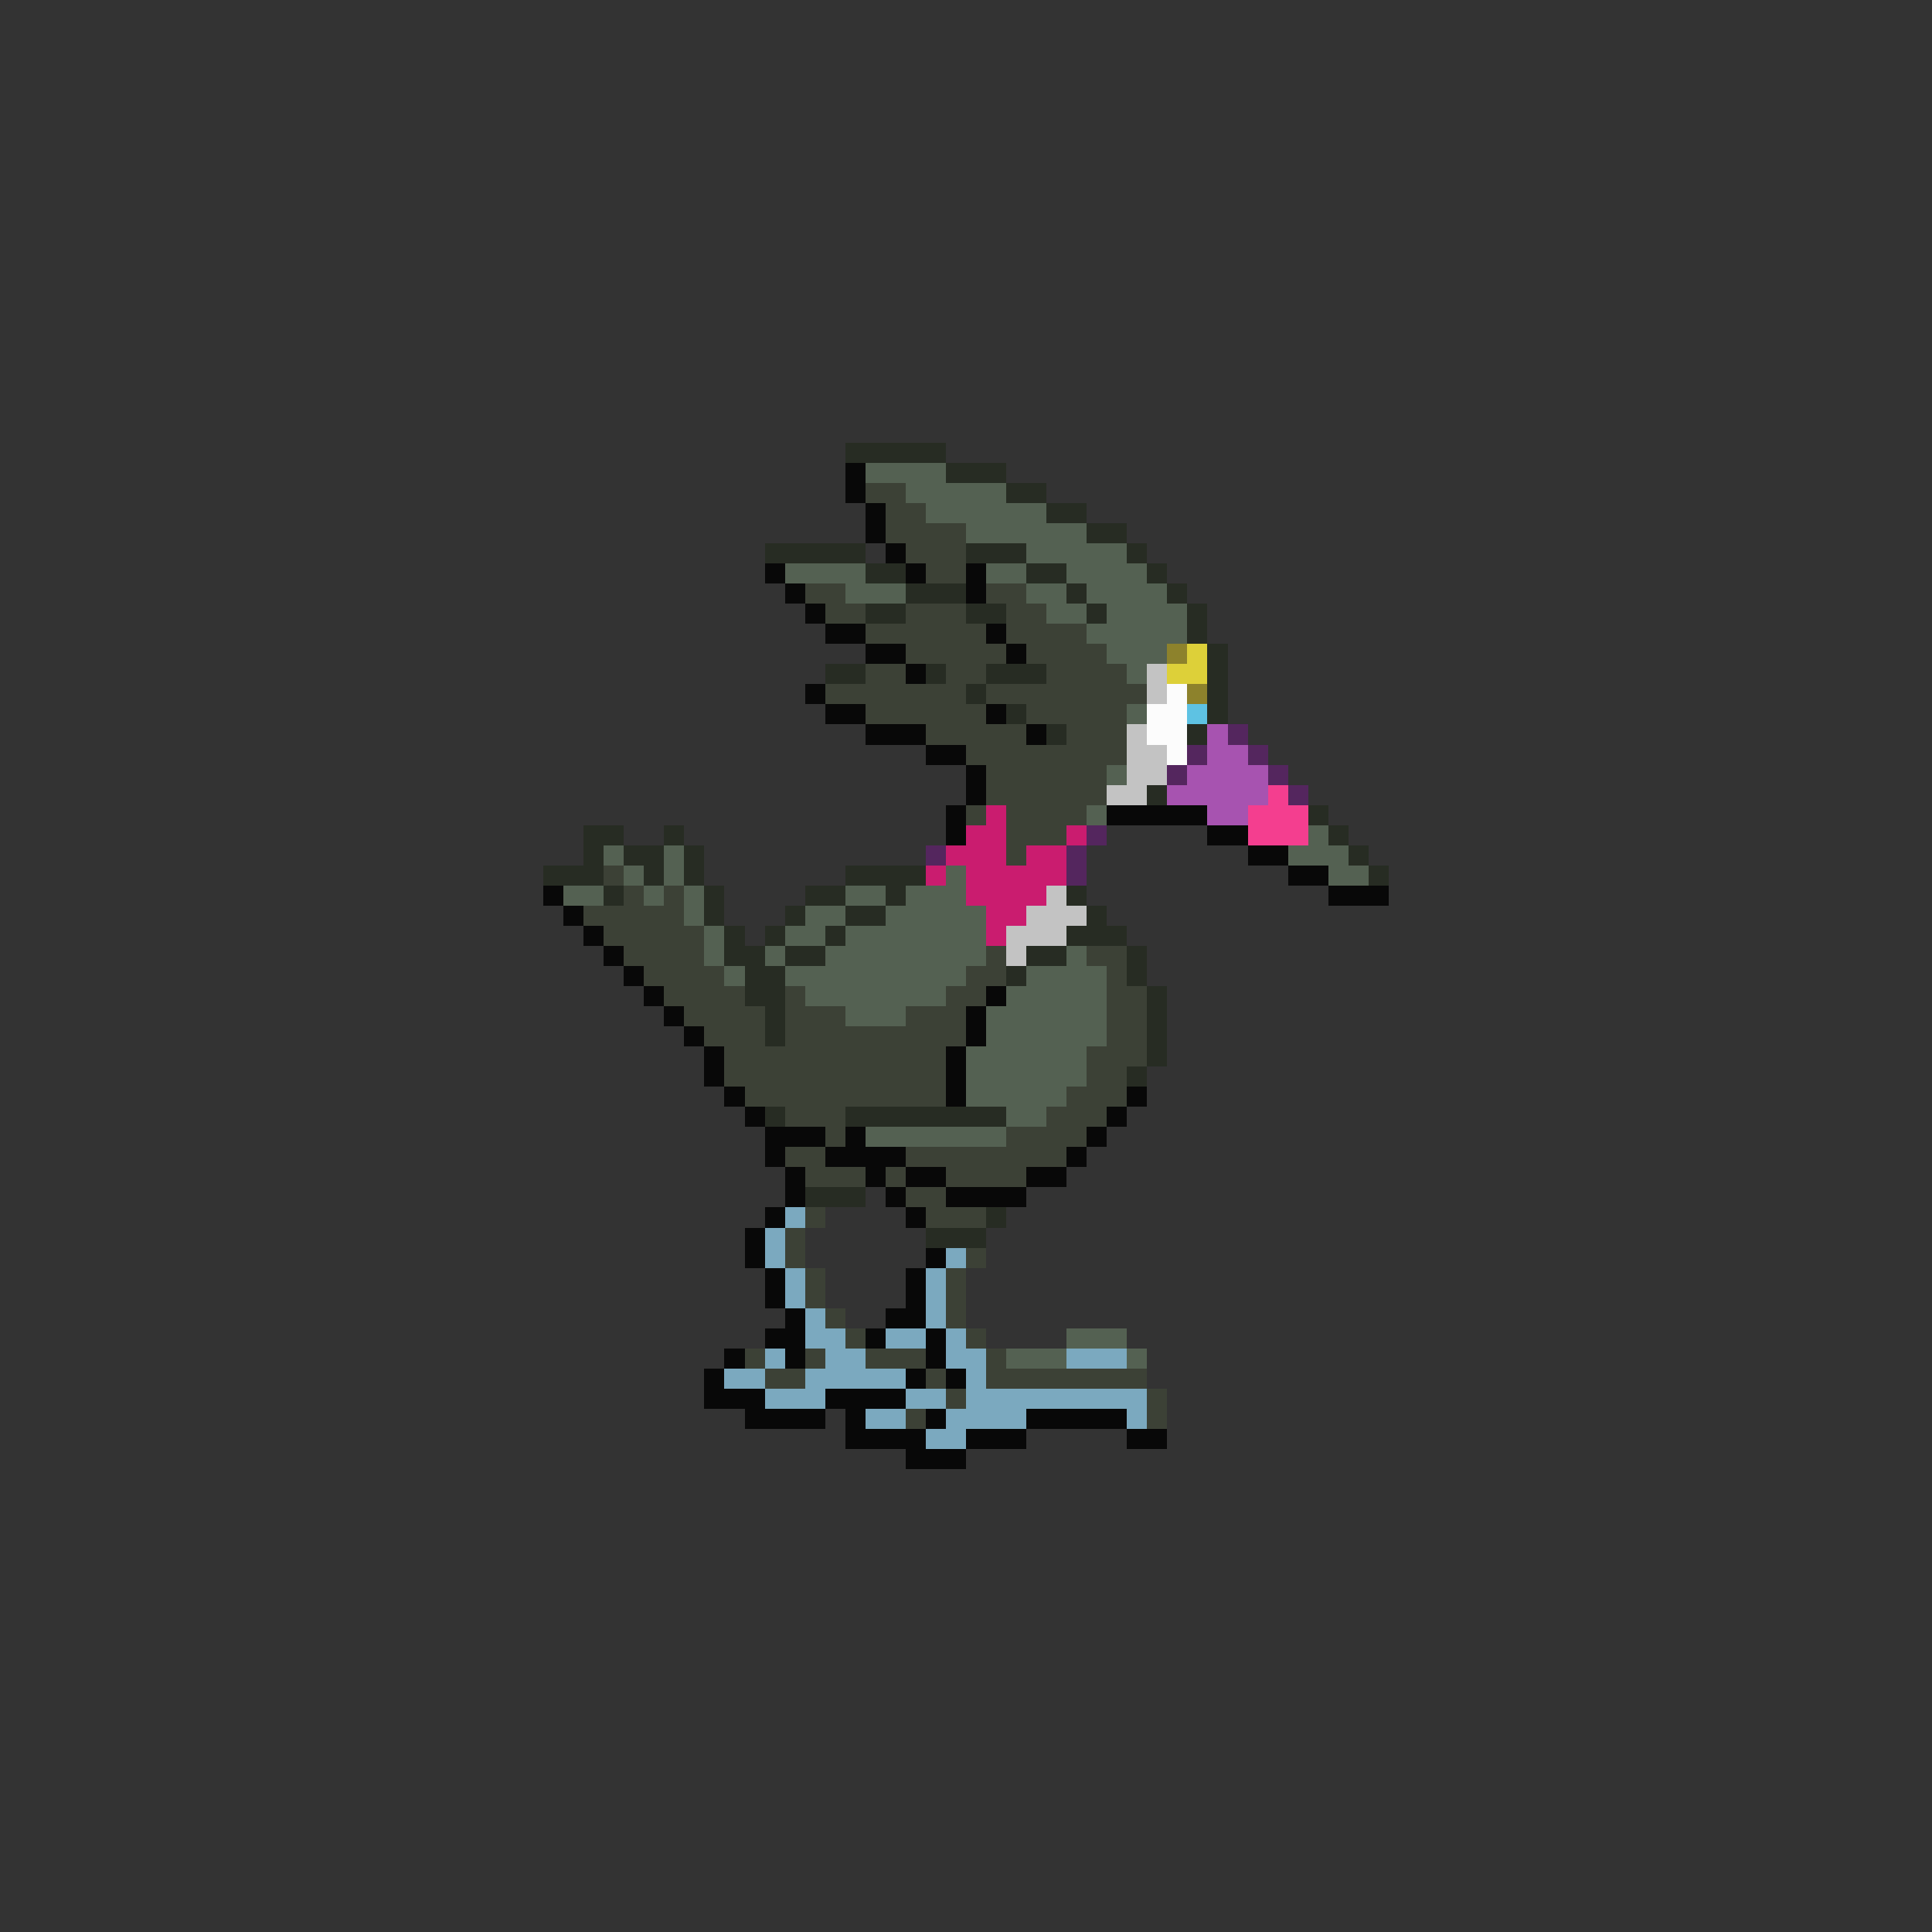 <svg xmlns="http://www.w3.org/2000/svg" viewBox="0 -0.5 96 96" shape-rendering="crispEdges">
<rect x="0" y="-0.5" width="96" height="96" fill="#333333" stroke="none"/>
<path stroke="#272c23" d="M42 22h5M47 23h3M50 24h2M52 25h2M54 26h2M38 27h5M48 27h3M56 27h1M43 28h2M51 28h2M57 28h1M45 29h3M53 29h1M58 29h1M43 30h2M48 30h2M54 30h1M59 30h1M59 31h1M60 32h1M41 33h2M46 33h1M49 33h3M60 33h1M48 34h1M60 34h1M50 35h1M60 35h1M52 36h1M59 36h1M57 39h1M65 40h1M29 41h2M33 41h1M66 41h1M29 42h1M31 42h2M34 42h1M67 42h1M27 43h3M32 43h1M34 43h1M42 43h4M68 43h1M30 44h1M35 44h1M40 44h2M44 44h1M53 44h1M35 45h1M39 45h1M42 45h2M54 45h1M36 46h1M38 46h1M41 46h1M53 46h3M36 47h2M39 47h2M51 47h2M56 47h1M37 48h2M50 48h1M56 48h1M37 49h2M57 49h1M38 50h1M57 50h1M38 51h1M57 51h1M57 52h1M56 53h1M38 55h1M42 55h8M40 59h3M49 60h1M46 61h3" />
<path stroke="#080808" d="M42 23h1M42 24h1M43 25h1M43 26h1M44 27h1M38 28h1M45 28h1M48 28h1M39 29h1M48 29h1M40 30h1M41 31h2M49 31h1M43 32h2M50 32h1M45 33h1M40 34h1M41 35h2M49 35h1M43 36h3M51 36h1M46 37h2M48 38h1M48 39h1M47 40h1M55 40h5M47 41h1M60 41h2M62 42h2M64 43h2M27 44h1M66 44h3M28 45h1M29 46h1M30 47h1M31 48h1M32 49h1M49 49h1M33 50h1M48 50h1M34 51h1M48 51h1M35 52h1M47 52h1M35 53h1M47 53h1M36 54h1M47 54h1M56 54h1M37 55h1M55 55h1M38 56h3M42 56h1M54 56h1M38 57h1M41 57h4M53 57h1M39 58h1M43 58h1M45 58h2M51 58h2M39 59h1M44 59h1M47 59h4M38 60h1M45 60h1M37 61h1M37 62h1M46 62h1M38 63h1M45 63h1M38 64h1M45 64h1M39 65h1M44 65h2M38 66h2M43 66h1M46 66h1M36 67h1M39 67h1M46 67h1M35 68h1M45 68h1M47 68h1M35 69h3M41 69h4M37 70h4M42 70h1M46 70h1M51 70h5M42 71h4M48 71h3M56 71h2M45 72h3" />
<path stroke="#546152" d="M43 23h4M45 24h5M46 25h6M48 26h6M51 27h5M39 28h4M49 28h2M53 28h4M42 29h3M51 29h2M54 29h4M52 30h2M55 30h4M54 31h5M55 32h3M56 33h1M56 35h1M55 38h1M54 40h1M65 41h1M30 42h1M33 42h1M64 42h3M31 43h1M33 43h1M47 43h1M66 43h2M28 44h2M32 44h1M34 44h1M42 44h2M45 44h3M34 45h1M40 45h2M44 45h5M35 46h1M39 46h2M42 46h7M35 47h1M38 47h1M41 47h8M53 47h1M36 48h1M39 48h9M51 48h4M40 49h7M50 49h5M42 50h3M49 50h6M49 51h6M48 52h6M48 53h6M48 54h5M50 55h2M43 56h7M53 66h3M50 67h3M56 67h1" />
<path stroke="#3c4136" d="M43 24h2M44 25h2M44 26h4M45 27h3M46 28h2M40 29h2M49 29h2M41 30h2M45 30h3M50 30h2M43 31h6M50 31h4M45 32h5M51 32h4M43 33h2M47 33h2M52 33h4M41 34h7M49 34h8M43 35h6M51 35h5M46 36h5M53 36h3M48 37h8M49 38h6M49 39h6M48 40h1M50 40h4M50 41h3M50 42h1M30 43h1M31 44h1M33 44h1M29 45h5M30 46h5M31 47h4M49 47h1M54 47h2M32 48h4M48 48h2M55 48h1M33 49h4M39 49h1M47 49h2M55 49h2M34 50h4M39 50h3M45 50h3M55 50h2M35 51h3M39 51h9M55 51h2M36 52h11M54 52h3M36 53h11M54 53h2M37 54h10M53 54h3M39 55h3M52 55h3M41 56h1M50 56h4M39 57h2M45 57h8M40 58h3M44 58h1M47 58h4M45 59h2M40 60h1M46 60h3M39 61h1M39 62h1M48 62h1M40 63h1M47 63h1M40 64h1M47 64h1M41 65h1M47 65h1M42 66h1M48 66h1M37 67h1M40 67h1M43 67h3M49 67h1M38 68h2M46 68h1M49 68h8M47 69h1M57 69h1M45 70h1M57 70h1" />
<path stroke="#8d822c" d="M58 32h1M59 34h1" />
<path stroke="#ddd039" d="M59 32h1M58 33h2" />
<path stroke="#c3c3c3" d="M57 33h1M57 34h1M56 36h1M56 37h2M56 38h2M55 39h2M52 44h1M51 45h3M50 46h3M50 47h1" />
<path stroke="#fcfcfc" d="M58 34h1M57 35h2M57 36h2M58 37h1" />
<path stroke="#5ec2e3" d="M59 35h1" />
<path stroke="#a753b0" d="M60 36h1M60 37h2M59 38h4M58 39h5M60 40h2" />
<path stroke="#54265e" d="M61 36h1M59 37h1M62 37h1M58 38h1M63 38h1M64 39h1M54 41h1M46 42h1M53 42h1M53 43h1" />
<path stroke="#f43e8f" d="M63 39h1M62 40h3M62 41h3" />
<path stroke="#ca1c6f" d="M49 40h1M48 41h2M53 41h1M47 42h3M51 42h2M46 43h1M48 43h5M48 44h4M49 45h2M49 46h1" />
<path stroke="#7ba9bf" d="M39 60h1M38 61h1M38 62h1M47 62h1M39 63h1M46 63h1M39 64h1M46 64h1M40 65h1M46 65h1M40 66h2M44 66h2M47 66h1M38 67h1M41 67h2M47 67h2M53 67h3M36 68h2M40 68h5M48 68h1M38 69h3M45 69h2M48 69h9M43 70h2M47 70h4M56 70h1M46 71h2" />
</svg>